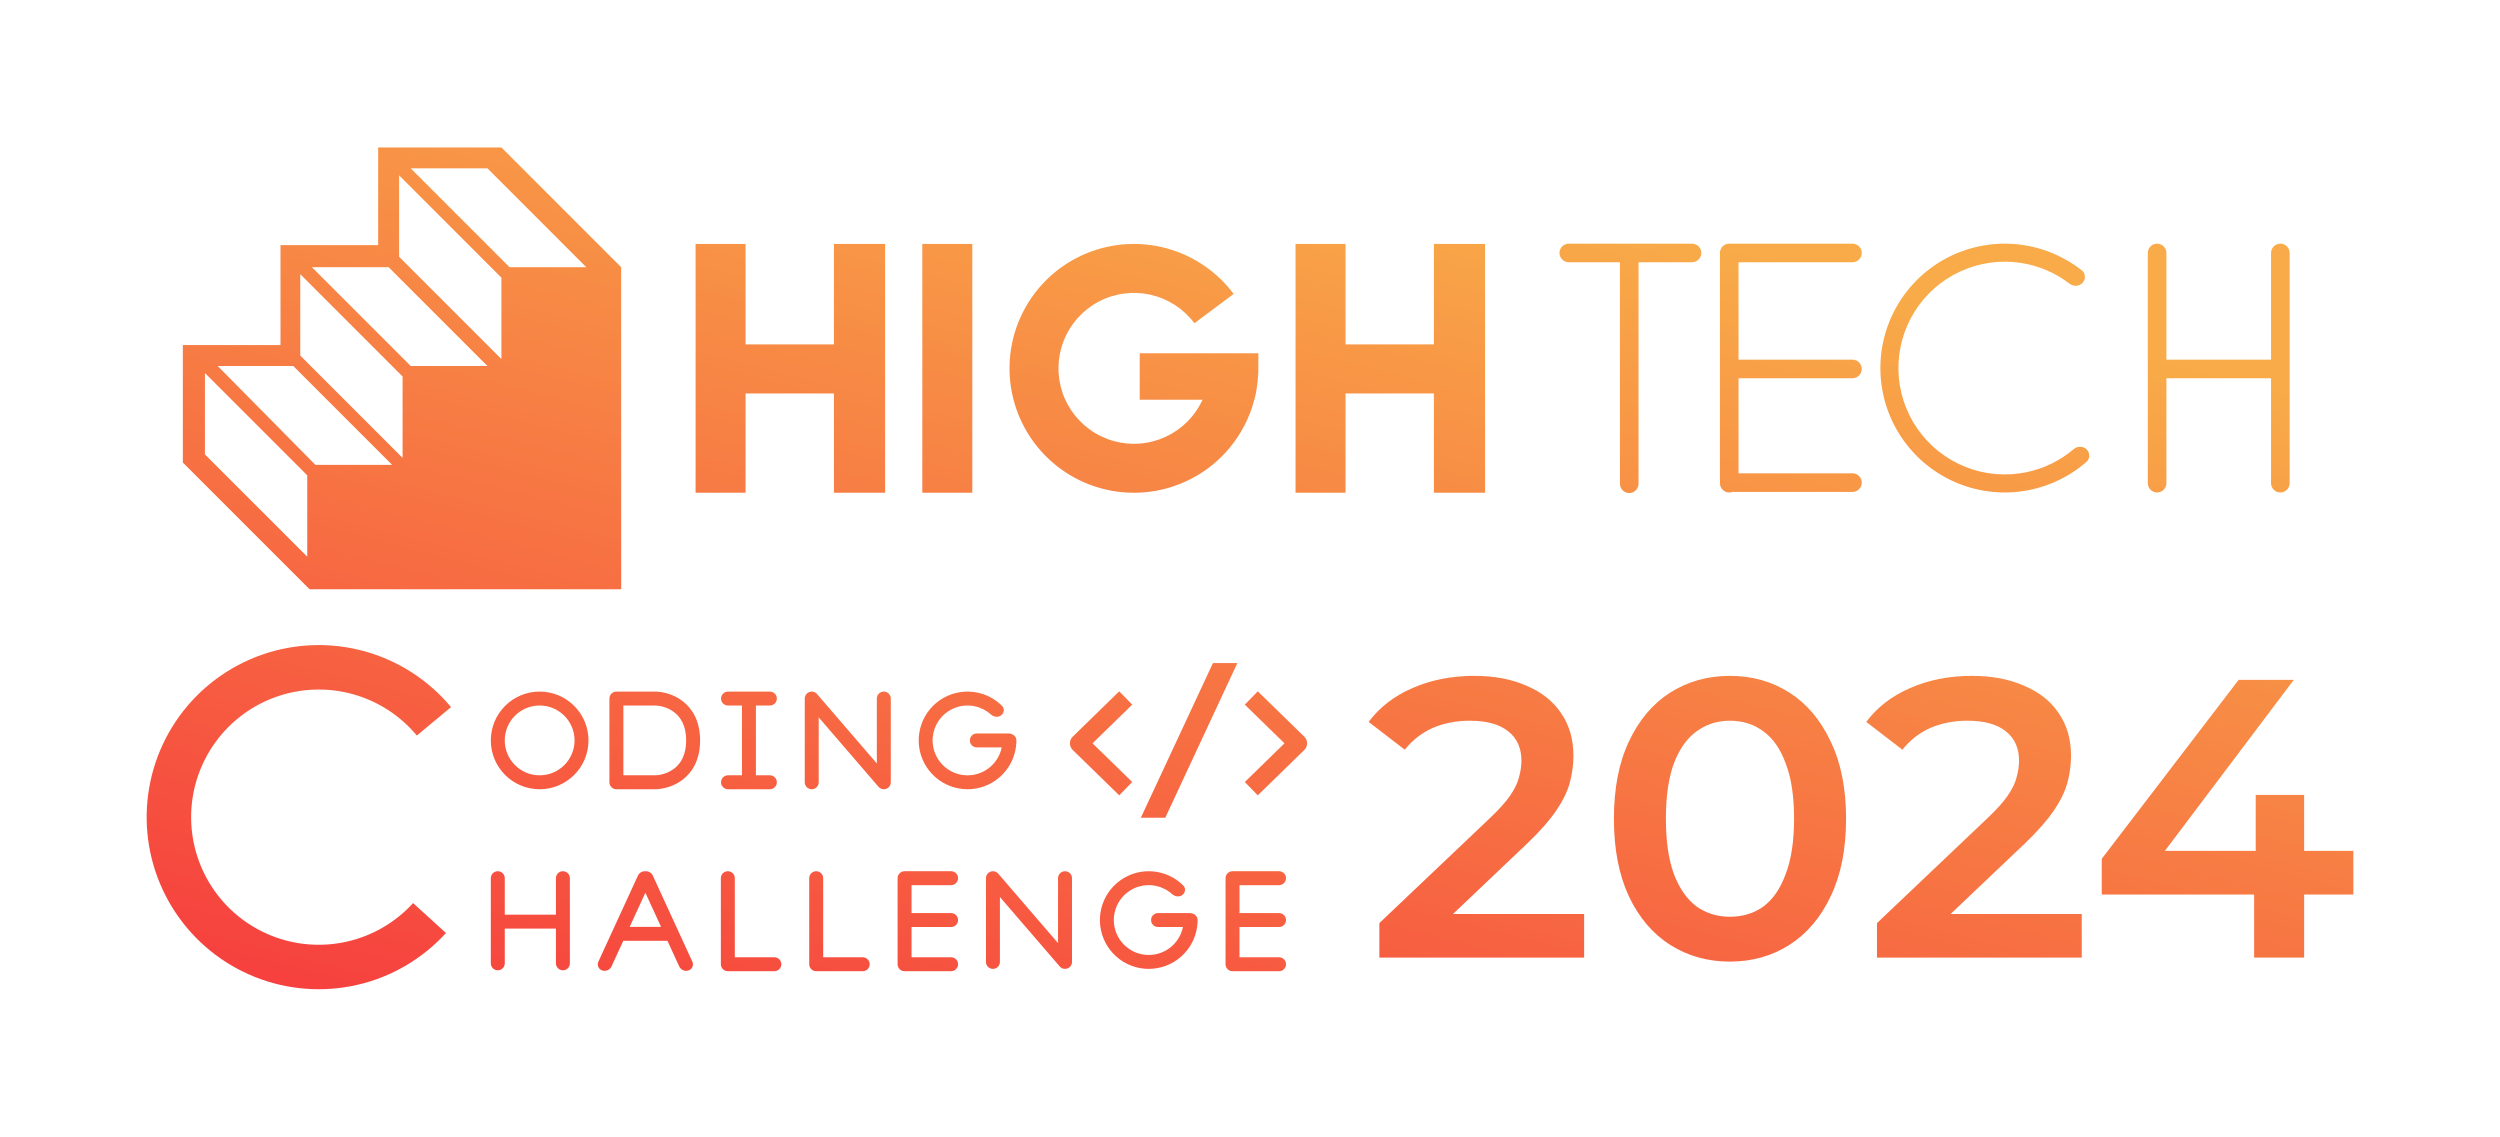 <svg width="750" height="341" viewBox="0 0 750 341" fill="none" xmlns="http://www.w3.org/2000/svg">
<g filter="url(#filter0_d_270_1609)">
<path fill-rule="evenodd" clip-rule="evenodd" d="M186.352 176.779V80.158L150.424 44.23H113.45V73.53H84.15V103.528H54.85V138.758L92.87 176.779H186.352ZM123.914 50.509H146.238L175.887 80.158H152.866L123.217 50.509H123.914ZM150.424 83.646V107.714L119.729 77.018V52.602L150.424 83.297V83.646ZM94.266 80.158H116.589L146.238 109.807H123.217L93.568 80.158H94.266ZM120.775 113.295V137.363L90.08 106.667V82.251L120.775 112.946V113.295ZM65.663 109.807H87.987L117.636 139.456H94.614L65.314 109.807H65.663ZM92.173 142.944V167.012L61.477 136.316V111.9L92.173 142.595V142.944ZM223.675 73.181H208.676V147.827H223.675V118.039H250.184V147.827H265.532V73.181H250.184V103.32H223.675V73.181ZM276.694 73.181V147.827H291.693V73.181H276.694ZM370.093 88.186C364.778 81.063 357.096 76.07 348.429 74.105C339.761 72.14 330.677 73.333 322.81 77.468C314.944 81.604 308.811 88.411 305.516 96.665C302.22 104.919 301.978 114.078 304.833 122.494C307.688 130.911 313.453 138.032 321.09 142.577C328.728 147.122 337.736 148.793 346.495 147.289C355.255 145.784 363.189 141.204 368.873 134.371C372.403 130.126 374.92 125.186 376.293 119.922H376.296C376.574 119.077 376.803 117.91 376.985 116.689C377.231 115.222 377.391 113.737 377.46 112.241C377.477 112.006 377.49 111.791 377.501 111.6V105.97H341.922V119.922H360.764C359.938 121.728 358.871 123.431 357.583 124.98C354.135 129.125 349.323 131.903 344.01 132.816C338.697 133.728 333.233 132.715 328.6 129.958C323.968 127.201 320.471 122.882 318.74 117.777C317.008 112.672 317.155 107.116 319.153 102.11C321.152 97.104 324.872 92.975 329.644 90.466C334.415 87.958 339.925 87.235 345.182 88.426C350.44 89.618 355.099 92.647 358.323 96.968L370.093 88.186ZM388.663 73.181H403.662V103.32H430.171V73.181H445.519V147.827H430.171V118.039H403.662V147.827H388.663V73.181ZM467.843 75.887C467.843 74.346 469.092 73.097 470.633 73.097H488.772H507.607C509.149 73.097 510.398 74.346 510.398 75.887C510.398 77.428 509.149 78.678 507.607 78.678H491.562V145.121C491.562 146.663 490.313 147.912 488.772 147.912C487.231 147.912 485.981 146.663 485.981 145.121V78.678H470.633C469.092 78.678 467.843 77.428 467.843 75.887ZM521.56 107.893V78.678H555.743C557.285 78.678 558.534 77.428 558.534 75.887C558.534 74.346 557.285 73.097 555.743 73.097H518.769C518.673 73.097 518.578 73.102 518.484 73.111C517.077 73.254 515.979 74.442 515.979 75.887V110.684V144.784V144.953C515.979 146.494 517.228 147.744 518.769 147.744C519.106 147.744 519.429 147.684 519.727 147.575H555.743C557.285 147.575 558.534 146.325 558.534 144.784C558.534 143.243 557.285 141.994 555.743 141.994H521.56V113.474H555.743C557.285 113.474 558.534 112.225 558.534 110.684C558.534 109.143 557.285 107.893 555.743 107.893H521.56ZM624.532 81.1C625.706 82.024 625.778 83.744 624.771 84.847C623.764 85.951 622.06 86.019 620.875 85.109C616.655 81.868 611.679 79.725 606.394 78.894C600.217 77.923 593.89 78.788 588.199 81.382C582.509 83.976 577.706 88.185 574.388 93.486C571.07 98.786 569.382 104.945 569.534 111.197C569.686 117.449 571.672 123.518 575.245 128.651C578.818 133.784 583.819 137.754 589.629 140.068C595.439 142.382 601.801 142.938 607.924 141.667C613.162 140.579 618.027 138.196 622.085 134.754C623.224 133.787 624.93 133.772 625.989 134.825C627.049 135.878 627.06 137.599 625.933 138.58C621.119 142.767 615.3 145.661 609.023 146.964C601.862 148.45 594.422 147.8 587.627 145.094C580.833 142.387 574.983 137.744 570.805 131.741C566.626 125.739 564.304 118.64 564.126 111.329C563.948 104.017 565.922 96.814 569.803 90.615C573.684 84.416 579.3 79.493 585.955 76.46C592.61 73.426 600.01 72.414 607.235 73.55C613.567 74.545 619.52 77.152 624.532 81.1ZM647.132 73.097C648.673 73.097 649.923 74.346 649.923 75.887V107.893H681.316V75.887C681.316 74.346 682.565 73.097 684.106 73.097C685.647 73.097 686.897 74.346 686.897 75.887V110.672V110.684V110.695V144.953C686.897 146.494 685.647 147.744 684.106 147.744C682.565 147.744 681.316 146.494 681.316 144.953V113.474H649.923V144.953C649.923 146.494 648.673 147.744 647.132 147.744C645.591 147.744 644.342 146.494 644.342 144.953V110.684V75.887C644.342 74.346 645.591 73.097 647.132 73.097ZM135.311 212.134C128.587 204.05 119.555 198.212 109.423 195.401C99.291 192.59 88.543 192.939 78.615 196.403C68.687 199.867 60.054 206.279 53.87 214.783C47.686 223.287 44.246 233.476 44.01 243.988C43.774 254.5 46.754 264.833 52.55 273.606C58.347 282.378 66.684 289.171 76.447 293.077C86.209 296.982 96.931 297.813 107.179 295.459C117.427 293.105 126.711 287.678 133.791 279.904L123.928 270.923C118.678 276.688 111.792 280.713 104.192 282.459C96.593 284.205 88.641 283.588 81.401 280.692C74.161 277.796 67.978 272.758 63.679 266.252C59.381 259.746 57.171 252.083 57.346 244.287C57.52 236.491 60.072 228.935 64.658 222.628C69.244 216.322 75.647 211.566 83.009 208.998C90.372 206.429 98.343 206.17 105.857 208.254C113.371 210.339 120.069 214.669 125.055 220.664L135.311 212.134ZM176.545 222.124C176.545 230.215 169.986 236.774 161.895 236.774C153.804 236.774 147.245 230.215 147.245 222.124C147.245 214.033 153.804 207.474 161.895 207.474C169.986 207.474 176.545 214.033 176.545 222.124ZM151.425 222.124C151.425 227.907 156.113 232.594 161.895 232.594C167.678 232.594 172.365 227.907 172.365 222.124C172.365 216.342 167.678 211.654 161.895 211.654C156.113 211.654 151.425 216.342 151.425 222.124ZM184.917 207.474C184.362 207.474 183.829 207.695 183.437 208.087C183.044 208.48 182.824 209.012 182.824 209.567V234.681C182.824 235.837 183.761 236.774 184.917 236.774H196.428C198.72 236.774 202.08 236.043 204.915 233.816C207.844 231.515 210.031 227.756 210.031 222.124C210.031 216.493 207.844 212.733 204.915 210.433C202.08 208.206 198.72 207.474 196.428 207.474H184.917ZM187.01 232.589V211.66H196.428C197.972 211.66 200.368 212.184 202.329 213.724C204.196 215.191 205.846 217.71 205.846 222.124C205.846 226.539 204.196 229.058 202.329 230.524C200.368 232.064 197.972 232.589 196.428 232.589H187.01ZM216.31 209.567C216.31 208.411 217.247 207.474 218.402 207.474H224.681H230.96C232.115 207.474 233.053 208.411 233.053 209.567C233.053 210.723 232.115 211.66 230.96 211.66H226.774V232.588H230.96C232.115 232.588 233.053 233.525 233.053 234.681C233.053 235.837 232.115 236.774 230.96 236.774H224.687H224.681H224.675H218.402C217.247 236.774 216.31 235.837 216.31 234.681C216.31 233.525 217.247 232.588 218.402 232.588H222.588V211.66H218.402C217.247 211.66 216.31 210.723 216.31 209.567ZM267.236 209.567C267.236 208.411 266.299 207.474 265.144 207.474C263.988 207.474 263.051 208.411 263.051 209.567V229.044L245.112 208.211C245.096 208.193 245.08 208.175 245.064 208.158C244.869 207.943 244.639 207.778 244.39 207.664C244.14 207.549 243.864 207.482 243.573 207.475C243.463 207.472 243.352 207.477 243.242 207.492C243.085 207.513 242.933 207.551 242.788 207.604C242.535 207.698 242.305 207.84 242.109 208.019C241.894 208.214 241.728 208.445 241.614 208.694C241.5 208.944 241.433 209.22 241.425 209.511C241.424 209.534 241.424 209.557 241.424 209.58L241.424 234.681C241.424 235.837 242.361 236.774 243.517 236.774C244.673 236.774 245.61 235.837 245.61 234.681V215.205L263.557 236.047C263.944 236.496 264.481 236.741 265.03 236.771C265.174 236.779 265.319 236.772 265.462 236.75L265.494 236.745L265.501 236.744C265.935 236.669 266.323 236.461 266.621 236.163C266.775 236.01 266.901 235.838 266.998 235.653C267.15 235.363 267.236 235.032 267.236 234.681V209.567ZM300.637 211.785C301.451 212.602 301.251 213.923 300.327 214.612C299.403 215.302 298.106 215.092 297.247 214.322C295.884 213.101 294.215 212.25 292.4 211.871C289.899 211.348 287.292 211.758 285.072 213.023C282.852 214.288 281.171 216.321 280.345 218.74C279.519 221.158 279.606 223.795 280.589 226.154C281.572 228.513 283.384 230.431 285.683 231.547C287.981 232.663 290.609 232.9 293.071 232.214C295.532 231.528 297.658 229.966 299.048 227.821C299.766 226.713 300.262 225.49 300.522 224.217H293.049C291.893 224.217 290.956 223.28 290.956 222.124C290.956 220.968 291.893 220.031 293.049 220.031L302.118 220.031H302.74C303.125 220.07 303.545 220.183 303.913 220.407C304.084 220.511 304.244 220.638 304.384 220.793C304.692 221.096 304.89 221.505 304.907 221.978C304.94 222.229 304.943 222.509 304.908 222.822L304.889 222.988L304.874 223.127C304.705 225.591 303.914 227.991 302.552 230.092C300.608 233.091 297.634 235.277 294.192 236.236C290.749 237.196 287.074 236.864 283.859 235.303C280.644 233.742 278.11 231.059 276.735 227.76C275.36 224.461 275.239 220.773 276.394 217.391C277.548 214.008 279.9 211.165 283.005 209.395C286.11 207.626 289.755 207.053 293.254 207.784C296.067 208.371 298.63 209.77 300.637 211.785ZM371.207 198.928H363.882L342.256 245.32H349.581L371.207 198.928ZM335.773 207.395L321.821 220.998C321.282 221.523 320.978 222.244 320.978 222.996C320.978 223.749 321.282 224.469 321.821 224.994L335.773 238.598L339.669 234.602L327.766 222.996L339.669 211.391L335.773 207.395ZM377.341 207.395L391.293 220.998C391.832 221.523 392.136 222.244 392.136 222.996C392.136 223.749 391.832 224.469 391.293 224.994L377.341 238.598L373.445 234.602L385.348 222.996L373.445 211.391L377.341 207.395ZM149.338 261.365C150.494 261.365 151.431 262.303 151.431 263.458V274.404H166.778V263.458C166.778 262.303 167.715 261.365 168.871 261.365C170.027 261.365 170.964 262.303 170.964 263.458V288.998C170.964 290.154 170.027 291.091 168.871 291.091C167.715 291.091 166.778 290.154 166.778 288.998V278.59L151.431 278.59V288.998C151.431 290.154 150.494 291.091 149.338 291.091C148.182 291.091 147.245 290.154 147.245 288.998V263.458C147.245 262.303 148.182 261.365 149.338 261.365ZM179.522 288.483C179.04 289.533 179.526 290.713 180.609 291.118C181.691 291.523 182.96 291 183.442 289.95L186.985 282.24H200.237L203.779 289.95C204.262 291 205.53 291.523 206.613 291.118C207.696 290.713 208.182 289.533 207.699 288.483L195.84 262.671C195.445 261.812 194.525 261.306 193.611 261.371C192.697 261.306 191.776 261.812 191.382 262.671L179.522 288.483ZM198.314 278.054H188.908L193.611 267.819L198.314 278.054ZM220.444 263.458C220.444 262.303 219.507 261.365 218.351 261.365C217.195 261.365 216.258 262.303 216.258 263.458V288.998C216.258 289.01 216.258 289.023 216.258 289.035C216.259 289.067 216.26 289.099 216.262 289.13L216.26 289.155C216.26 289.171 216.259 289.186 216.258 289.202C216.258 289.224 216.257 289.247 216.257 289.27C216.257 290.426 217.194 291.363 218.35 291.363H232.303C233.459 291.363 234.396 290.426 234.396 289.27C234.396 288.115 233.459 287.178 232.303 287.178H220.444V263.458ZM244.86 261.365C246.016 261.365 246.953 262.303 246.953 263.458V287.178H258.812C259.968 287.178 260.905 288.115 260.905 289.27C260.905 290.426 259.968 291.363 258.812 291.363H244.86C243.704 291.363 242.767 290.426 242.767 289.27C242.767 289.246 242.768 289.223 242.768 289.199C242.769 289.192 242.769 289.186 242.769 289.18C242.769 289.172 242.77 289.165 242.77 289.157L242.772 289.133C242.769 289.088 242.767 289.043 242.767 288.998V263.458C242.767 262.303 243.704 261.365 244.86 261.365ZM285.322 265.551C286.478 265.551 287.415 264.614 287.415 263.458C287.415 262.303 286.478 261.365 285.322 261.365H271.37C270.214 261.365 269.277 262.303 269.277 263.458L269.277 263.481V275.993L269.277 276.016L269.277 276.038V288.998C269.277 289.011 269.277 289.024 269.277 289.037C269.277 289.047 269.278 289.056 269.278 289.066C269.279 289.088 269.28 289.111 269.281 289.133C269.28 289.151 269.279 289.169 269.278 289.188C269.277 289.215 269.277 289.243 269.277 289.27C269.277 290.426 270.214 291.363 271.37 291.363H285.322C286.478 291.363 287.415 290.426 287.415 289.27C287.415 288.115 286.478 287.178 285.322 287.178H273.463V278.108H285.322C286.478 278.108 287.415 277.171 287.415 276.016C287.415 274.86 286.478 273.923 285.322 273.923H273.463V265.551H285.322ZM296.735 261.706C296.641 261.767 296.553 261.835 296.471 261.91C296.256 262.106 296.091 262.336 295.977 262.586C295.862 262.835 295.795 263.112 295.787 263.402L295.787 263.435C295.786 263.447 295.786 263.459 295.787 263.472V288.573C295.787 289.729 296.724 290.666 297.879 290.666C299.035 290.666 299.972 289.729 299.972 288.573V269.096L317.907 289.923C317.92 289.939 317.934 289.955 317.948 289.97C317.963 289.988 317.979 290.005 317.995 290.022C318.176 290.211 318.385 290.359 318.61 290.465C318.983 290.641 319.399 290.702 319.803 290.645C319.926 290.627 320.046 290.599 320.162 290.561C320.415 290.477 320.657 290.344 320.871 290.159C321.121 289.944 321.307 289.684 321.428 289.4C321.522 289.184 321.58 288.949 321.595 288.702C321.595 288.689 321.596 288.675 321.597 288.661C321.597 288.652 321.597 288.643 321.598 288.633C321.598 288.61 321.599 288.586 321.599 288.562L321.599 288.551V263.458C321.599 262.303 320.661 261.366 319.506 261.366C318.35 261.366 317.413 262.303 317.413 263.458V282.935L299.474 262.103C299.465 262.092 299.455 262.081 299.446 262.071C299.44 262.063 299.433 262.056 299.427 262.049C299.232 261.835 299.001 261.67 298.752 261.556C298.502 261.441 298.226 261.374 297.935 261.366C297.671 261.359 297.404 261.402 297.151 261.496C297.007 261.549 296.867 261.619 296.735 261.706ZM354.999 265.676C355.813 266.493 355.613 267.814 354.689 268.504C353.765 269.193 352.469 268.983 351.61 268.214C350.247 266.993 348.578 266.141 346.762 265.762C344.261 265.24 341.655 265.649 339.434 266.915C337.214 268.18 335.533 270.213 334.707 272.631C333.882 275.05 333.969 277.686 334.952 280.045C335.935 282.404 337.746 284.322 340.045 285.438C342.344 286.555 344.971 286.792 347.433 286.106C349.894 285.42 352.02 283.857 353.41 281.713C354.128 280.605 354.624 279.381 354.884 278.108H347.411C346.255 278.108 345.318 277.171 345.318 276.016C345.318 274.86 346.255 273.923 347.411 273.923L356.48 273.923H357.102C357.487 273.962 357.907 274.075 358.275 274.299C358.446 274.402 358.605 274.529 358.745 274.684C359.054 274.987 359.253 275.396 359.269 275.871C359.302 276.121 359.305 276.401 359.27 276.713C359.259 276.817 359.247 276.918 359.236 277.016C359.068 279.481 358.277 281.881 356.914 283.984C354.97 286.983 351.997 289.168 348.554 290.128C345.111 291.087 341.436 290.755 338.221 289.194C335.006 287.633 332.473 284.951 331.098 281.652C329.723 278.352 329.601 274.665 330.756 271.282C331.911 267.9 334.262 265.056 337.367 263.287C340.473 261.517 344.118 260.944 347.616 261.675C350.43 262.263 352.992 263.661 354.999 265.676ZM385.805 263.458C385.805 264.614 384.868 265.551 383.712 265.551H371.852V273.923H383.712C384.868 273.923 385.805 274.86 385.805 276.016C385.805 277.171 384.868 278.108 383.712 278.108H371.852V287.178H383.712C384.868 287.178 385.805 288.115 385.805 289.27C385.805 290.426 384.868 291.363 383.712 291.363H369.76C368.604 291.363 367.667 290.426 367.667 289.27C367.667 289.225 367.668 289.18 367.671 289.135C367.67 289.116 367.669 289.098 367.668 289.079C367.667 289.052 367.667 289.025 367.667 288.998V263.458C367.667 262.319 368.576 261.393 369.709 261.366C369.726 261.366 369.743 261.365 369.76 261.365H383.712C384.868 261.365 385.805 262.303 385.805 263.458ZM413.808 287.289V276.932L446.905 245.501C449.683 242.882 451.747 240.58 453.096 238.596C454.445 236.612 455.318 234.786 455.715 233.119C456.192 231.373 456.43 229.746 456.43 228.238C456.43 224.428 455.12 221.492 452.501 219.428C449.882 217.285 446.032 216.214 440.953 216.214C436.905 216.214 433.214 216.928 429.88 218.357C426.626 219.785 423.809 221.968 421.428 224.905L410.594 216.571C413.848 212.205 418.213 208.832 423.69 206.451C429.245 203.991 435.436 202.76 442.262 202.76C448.294 202.76 453.533 203.753 457.977 205.737C462.501 207.642 465.954 210.38 468.335 213.952C470.796 217.523 472.026 221.77 472.026 226.69C472.026 229.389 471.669 232.088 470.954 234.786C470.24 237.405 468.891 240.183 466.906 243.12C464.922 246.057 462.025 249.351 458.215 253.002L435.903 274.193H475.24V287.289H413.808ZM518.937 288.48C512.349 288.48 506.397 286.813 501.079 283.48C495.841 280.146 491.713 275.305 488.697 268.955C485.681 262.526 484.173 254.748 484.173 245.62C484.173 236.493 485.681 228.754 488.697 222.404C491.713 215.976 495.841 211.094 501.079 207.761C506.397 204.427 512.349 202.76 518.937 202.76C525.604 202.76 531.557 204.427 536.795 207.761C542.034 211.094 546.161 215.976 549.177 222.404C552.273 228.754 553.82 236.493 553.82 245.62C553.82 254.748 552.273 262.526 549.177 268.955C546.161 275.305 542.034 280.146 536.795 283.48C531.557 286.813 525.604 288.48 518.937 288.48ZM518.937 275.027C522.826 275.027 526.2 273.995 529.057 271.931C531.914 269.788 534.137 266.534 535.724 262.169C537.391 257.803 538.224 252.287 538.224 245.62C538.224 238.874 537.391 233.358 535.724 229.072C534.137 224.706 531.914 221.492 529.057 219.428C526.2 217.285 522.826 216.214 518.937 216.214C515.207 216.214 511.873 217.285 508.937 219.428C506.079 221.492 503.817 224.706 502.15 229.072C500.563 233.358 499.769 238.874 499.769 245.62C499.769 252.287 500.563 257.803 502.15 262.169C503.817 266.534 506.079 269.788 508.937 271.931C511.873 273.995 515.207 275.027 518.937 275.027ZM563.092 287.289V276.932L596.189 245.501C598.967 242.882 601.03 240.58 602.38 238.596C603.729 236.612 604.602 234.786 604.999 233.119C605.475 231.373 605.713 229.746 605.713 228.238C605.713 224.428 604.404 221.492 601.784 219.428C599.165 217.285 595.316 216.214 590.236 216.214C586.188 216.214 582.498 216.928 579.164 218.357C575.91 219.785 573.092 221.968 570.711 224.905L559.877 216.571C563.131 212.205 567.497 208.832 572.973 206.451C578.529 203.991 584.72 202.76 591.546 202.76C597.578 202.76 602.816 203.753 607.261 205.737C611.785 207.642 615.238 210.38 617.619 213.952C620.079 217.523 621.31 221.77 621.31 226.69C621.31 229.389 620.952 232.088 620.238 234.786C619.524 237.405 618.174 240.183 616.19 243.12C614.206 246.057 611.309 249.351 607.499 253.002L585.187 274.193H624.524V287.289H563.092ZM630.522 268.36V257.645L671.596 203.951H688.145L649.461 255.264H676.716V238.477H691.24V255.264H706.003V268.36H691.24V287.289H676.239V268.36H630.522Z" fill="url(#paint0_linear_270_1609)"/>
</g>
<defs>
<filter id="filter0_d_270_1609" x="-0.003" y="0.23" width="750.006" height="340.54" filterUnits="userSpaceOnUse" color-interpolation-filters="sRGB">
<feFlood flood-opacity="0" result="BackgroundImageFix"/>
<feColorMatrix in="SourceAlpha" type="matrix" values="0 0 0 0 0 0 0 0 0 0 0 0 0 0 0 0 0 0 127 0" result="hardAlpha"/>
<feOffset/>
<feGaussianBlur stdDeviation="22"/>
<feComposite in2="hardAlpha" operator="out"/>
<feColorMatrix type="matrix" values="0 0 0 0 0 0 0 0 0 0 0 0 0 0 0 0 0 0 0.32 0"/>
<feBlend mode="normal" in2="BackgroundImageFix" result="effect1_dropShadow_270_1609"/>
<feBlend mode="normal" in="SourceGraphic" in2="effect1_dropShadow_270_1609" result="shape"/>
</filter>
<linearGradient id="paint0_linear_270_1609" x1="60.242" y1="296.77" x2="142.159" y2="-22.633" gradientUnits="userSpaceOnUse">
<stop stop-color="#F63E3E"/>
<stop offset="1" stop-color="#F8AB48"/>
</linearGradient>
</defs>
</svg>

